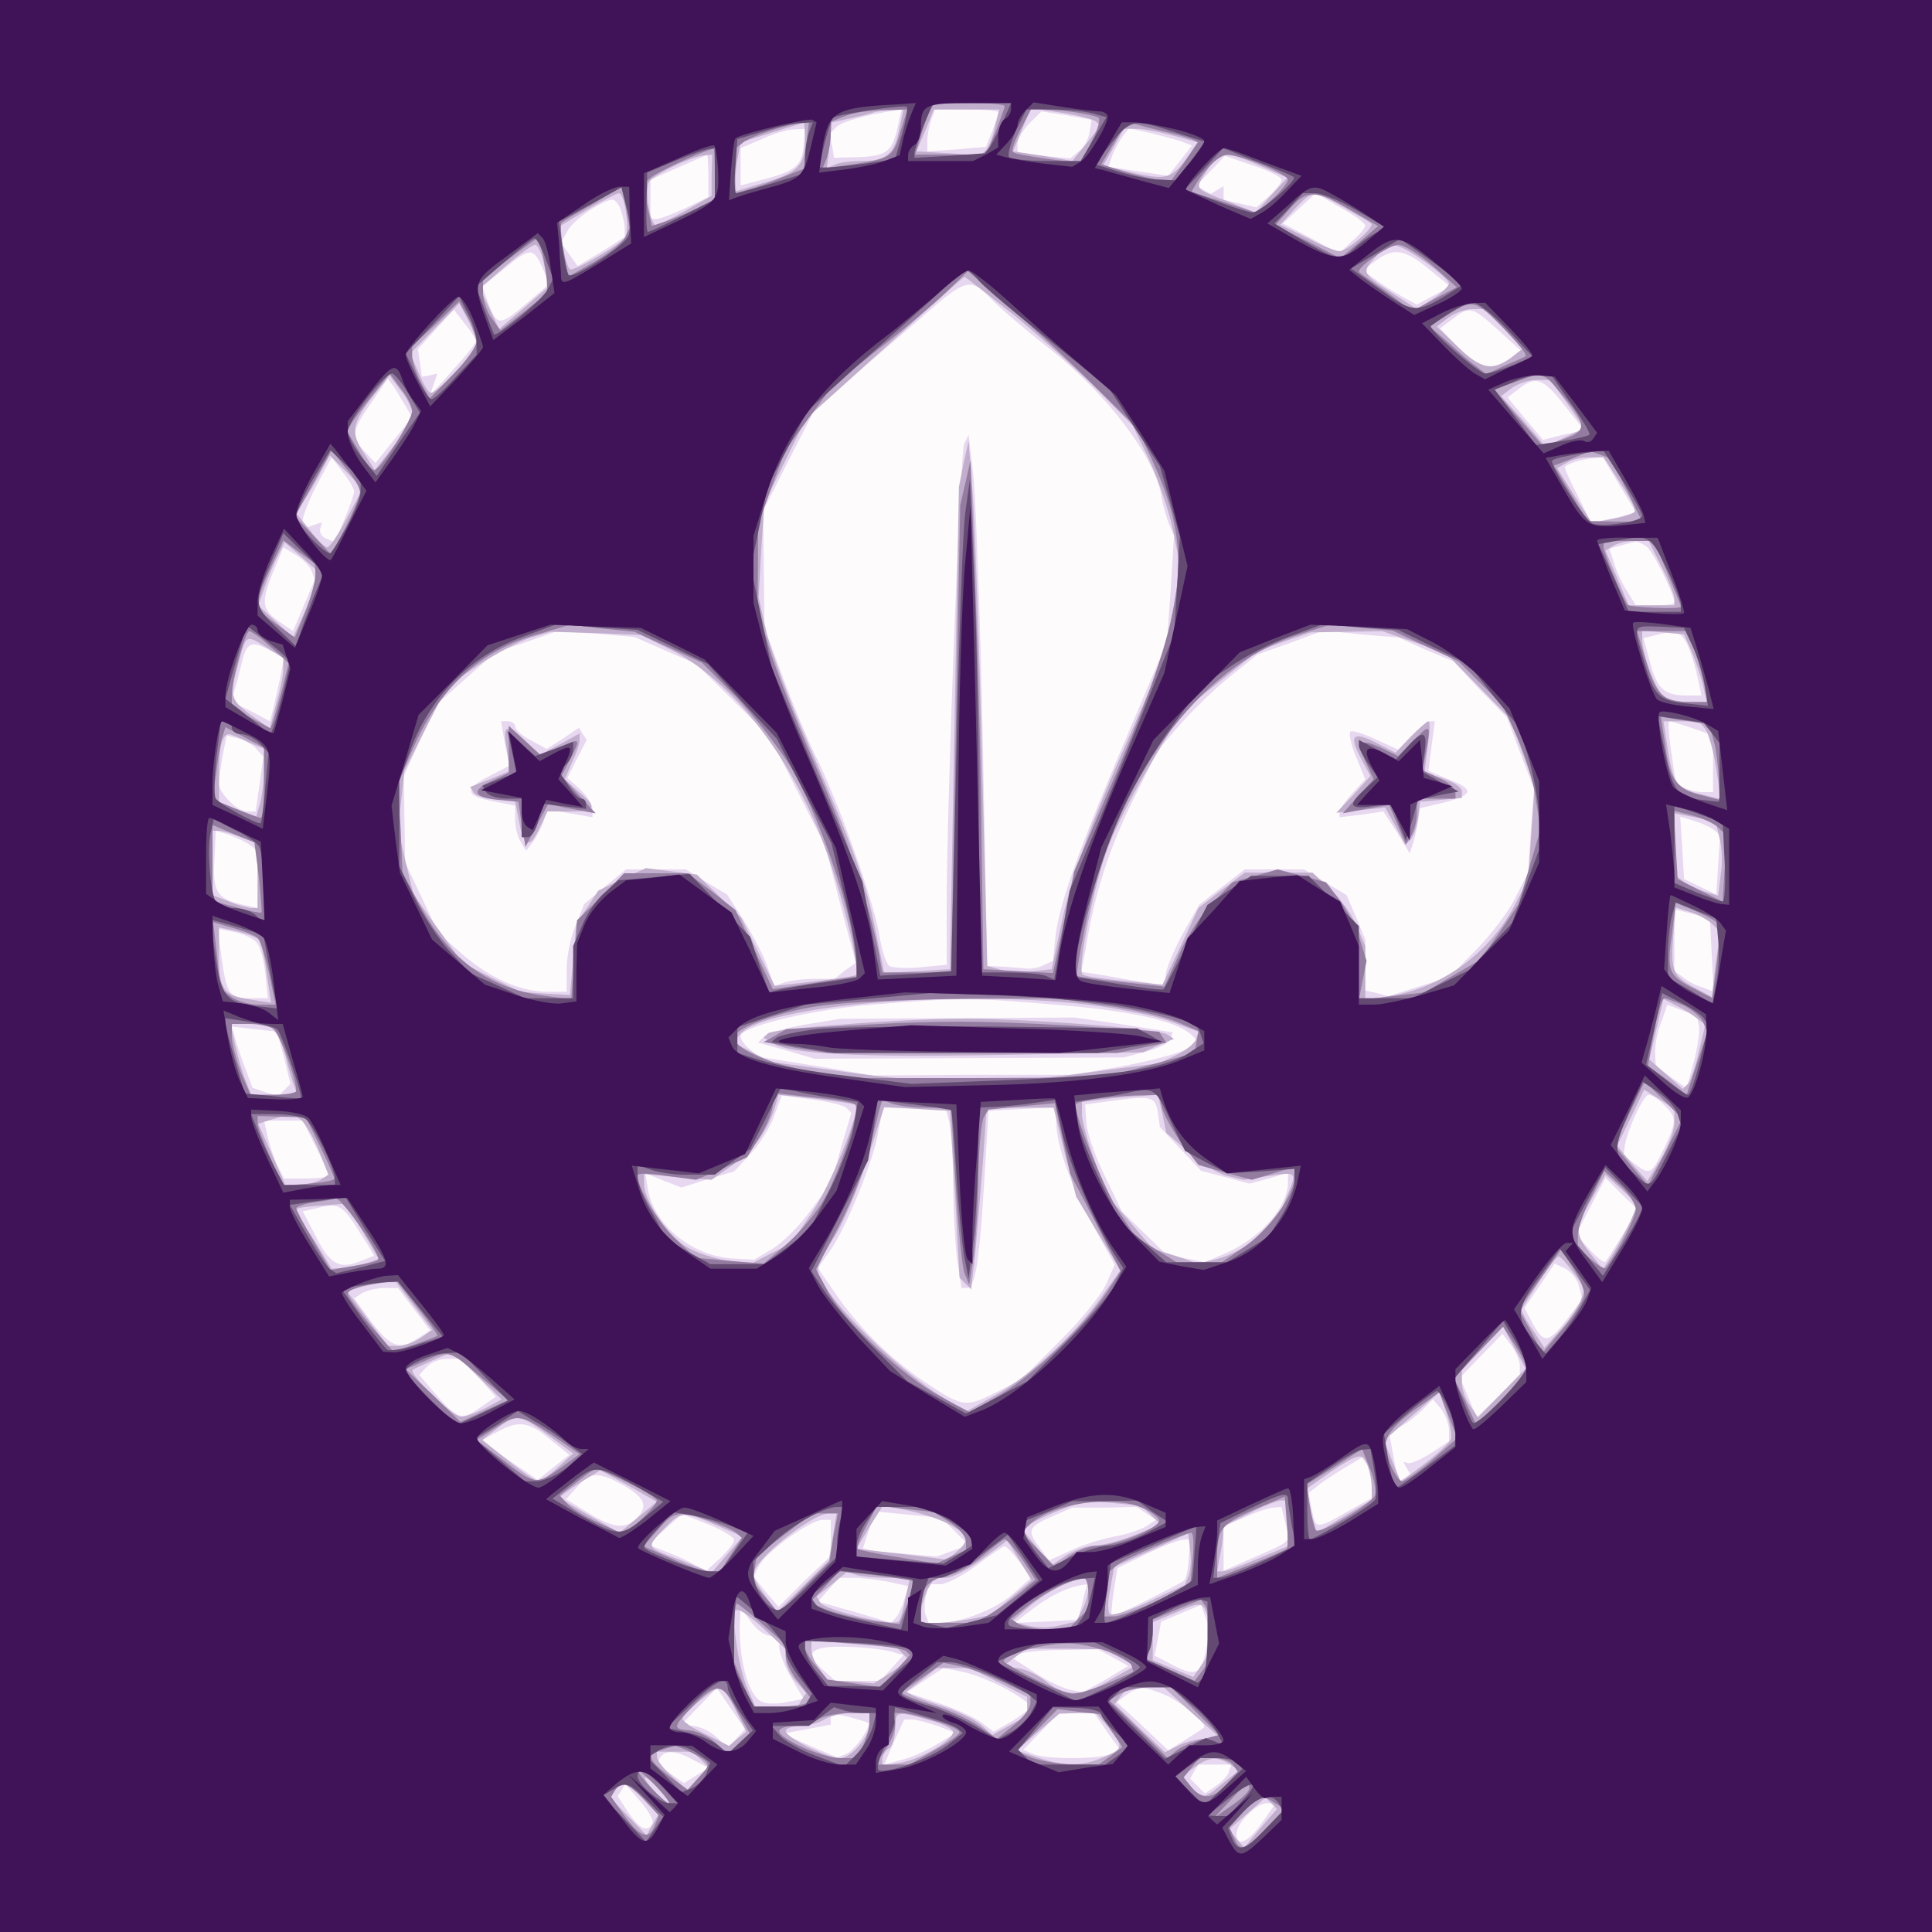 <?xml version="1.0"?><svg version="1.2" baseProfile="tiny-ps" viewBox="0 0 300 300" xmlns="http://www.w3.org/2000/svg" xmlns:xlink="http://www.w3.org/1999/xlink"><rect x="0" y="0" width="300" height="300" fill="#333333" stroke="none"/><title>florLis</title><g><g fill="#fdfbfc" transform="matrix(.1 0 0 -.1 0 300)"><path d="M0 1500V0h3000v3000H0V1500z"/></g><g fill="#e7d7f0" transform="matrix(.1 0 0 -.1 0 300)"><path d="M0 1500V0h3000v3000H0V1500zm1394 1303c-9-39-17-45-60-47l-39-1-3 19-4 18 11 11c8 8 46 19 94 26l7 1-6-27zm156 23c0-3-4-16-9-29l-10-25-45-4-46-3v17c0 9 3 23 6 32l6 16h49c27 0 49-2 49-4zm142-31c-2-11-9-25-17-30l-13-11-41 4-41 4v14c0 8 8 22 19 33l18 18 39-6 39-7-3-19zm-444-21c-3-31-12-39-60-52l-38-10v58l33 14c17 8 40 15 49 15l18 1-2-26zm585 7 18-7-18-23-19-24-47 7-46 7 6 17c3 9 11 23 16 30l10 13 31-7c17-4 39-10 49-13zm-733-54v-33l-35-17c-20-9-40-17-45-17h-10v61l43 19c23 10 43 19 45 19 1 1 2-14 2-32zm890-6c0-5-9-16-20-26l-19-17-26 6-25 6v21l-10-6-10-6-11 6-11 7 22 23 22 23 44-15c24-8 44-18 44-22zm130-71c0-4-9-15-21-25l-20-19-43 24-44 23 26 24 25 23 38-22c22-12 39-25 39-28zm-1156 24c3-9 6-22 6-29v-13l-36-23-37-22-13 18-13 18 10 18c8 17 54 48 70 49 4 0 10-7 13-16zm-122-89 11-26-34-29c-42-36-47-37-60-3l-10 28 33 27c41 34 46 34 60 3zm1377-3 33-27-26-14-26-14-22 12c-13 7-32 19-42 27l-20 14 20 15c28 21 46 18 83-13zm-680-46c12-13 52-47 89-76 93-73 168-173 176-234 2-11 7-29 11-39l8-19-5-82-6-83-71-167c-71-168-99-248-103-299l-3-29-15-7c-8-4-21-6-27-5-7 1-24 2-36 3l-24 1-7 353c-4 193-11 379-15 412l-7 60-7-15c-6-15-27-560-27-721v-87l-40-4c-23-2-45-1-49 2-5 3-12 25-16 50-9 53-65 210-99 277-13 27-36 82-51 123l-28 75-1 91-1 91 40 79 40 78 75 65c41 35 92 79 114 98 46 39 56 40 85 9zm-800-66c0-3-16-23-36-45l-36-40 6 17 6 18-12-3-12-2-3 22-3 21 28 31 28 30 17-22c10-12 17-24 17-27zm1587 18 35-32-17-13c-10-7-25-13-34-13h-16l-29 30-29 30 20 15c26 20 30 19 70-17zM630 2369l10-17-29-36-28-35-17 18c-21 23-21 30 10 75l26 38 10-13c5-8 13-21 18-30zm1799 2 31-39-32-7-32-8-28 33-27 33 17 13c27 21 38 17 71-25zM550 2237c0-4-7-24-15-43l-15-36-12 5c-7 2-12 9-11 15l3 11-15-5-15-6v13c0 8 10 33 22 56l23 43 17-23c10-12 18-26 18-30zm1964 11 26-43-23-7c-12-3-28-6-34-7l-13-1-20 40c-11 21-20 41-20 44 0 5 25 13 47 15l12 1 25-42zm42-96c10-6 44-75 44-88 0-2-13-4-30-4h-30l-14 23c-8 12-17 32-20 44l-7 21 18 5c10 3 20 5 23 6 3 0 10-3 16-7zm-2072-39 5-13-17-40-17-40-22 15c-27 19-28 30-8 79l15 36 20-12c11-7 22-18 24-25zm549-123 48-21 58-57 57-57 43-85 43-85 23-90 24-90-17-12-16-13h-32c-18 0-39-3-47-6l-15-5-10 29c-5 16-22 48-36 71l-27 42-32 19-32 20h-93l-33-27-32-27-13-33c-8-18-14-48-14-68v-35h-30c-42 0-89 21-133 59l-36 32-26 55-26 55-1 67-1 67 26 57 27 56 44 39 45 40 48 16 48 17 60-4 60-5 48-21zm1181 1 43-18 41-44 42-43 21-56 21-55-5-65-4-65-21-41c-11-22-39-58-61-80l-40-41-48-15-47-15-18 5-18 4v79l-14 34-15 35-33 20-33 20h-92l-35-27-36-28-26-46c-14-26-26-55-26-64v-17l-27 6c-16 2-45 7-66 11l-38 6 7 37c14 86 36 153 72 227l40 80 37 43c21 23 56 57 78 74l40 32 51 18 51 19 58-6 59-5 42-19zm404 12c6-10 13-33 17-50l7-33h-24c-34 0-45 11-56 52l-10 37 16 4c32 9 41 7 50-10zm-2197-14 20-10-6-32c-4-18-9-40-11-49l-5-18-30 16-30 15 5 17c3 9 8 29 12 45 7 30 15 33 45 16zm2208-120 31-11v-88h-17c-10 0-23 4-30 8l-11 7-7 48c-4 26-5 47-3 47 3 0 19-5 37-11zm-2230-33 10-11-6-43-6-42h-13c-16 0-44 28-44 44 0 8 3 27 6 44l6 30 19-5c10-3 23-10 28-17zm2264-126 8-7-3-46-3-46-25 12-25 12-3 49-3 48 23-7c13-4 27-11 31-15zm-2275-22 12-10v-88l-27 6c-37 9-43 21-40 71l2 43 20-6c11-4 26-11 33-16zm2270-171 3-57-18 7c-10 3-24 10-30 16l-13 9v96l28-7 27-7 3-57zm-2259 19c5-6 11-28 13-48l4-38h-27c-33 0-37 6-45 63l-6 45 25-5c15-3 30-10 36-17zm1238-96c117-9 189-25 212-46l13-12-22-12c-13-7-57-18-99-26l-76-13h-155l-155-1-89 15-88 14-14 12c-8 6-14 15-14 20 0 15 109 41 204 49 133 11 159 11 283 0zm1001-33c2-8-2-34-8-56l-11-41-24 17-24 18-1 22c0 12 4 33 10 47l9 26 23-9 23-8 3-16zm-2197-49 10-41-9-9-10-10-20 6-20 7-10 27c-6 15-13 36-16 47l-6 21 35-4 35-4 11-40zm873-78 8-8-16-54-15-54-31-42c-17-24-44-51-60-61l-29-17-36 2c-62 5-119 52-129 107l-4 25 28-11 28-11 41 13 41 12 25 27c14 15 31 41 37 59l12 32 45-6c25-3 50-9 55-13zm484-8 3-22 32-34 32-34 38-10 37-10 30 8 30 9v-15c0-38-43-87-97-110l-32-14-30 6-30 6-35 34-34 33-26 54c-15 30-28 67-29 83l-2 29 45 6c59 8 64 6 68-19zm786 12c20-19 20-25-1-69-19-39-21-40-45-22l-17 13 2 15c4 25 29 79 37 79 5 0 16-7 24-16zm-1110-26c3-13 6-55 6-94s3-92 6-118l7-46h8c13 0 19 34 27 160l7 115 53 3 52 3v-22c0-37 23-101 58-163l33-60-12-27c-6-16-38-56-71-89l-61-61-38-20c-50-25-53-25-113 15-55 37-105 87-142 142l-24 35 19 27c25 36 67 138 75 185l7 37h97l6-22zm-984-38c11-21 20-42 20-45s-16-5-35-5h-34l-9 18c-5 9-12 29-16 45l-6 27h60l20-40zm2030-137c-13-21-25-40-27-42-2-3-13 6-25 19l-21 23 23 44 23 44 25-25 25-24-23-39zm-1972 20c10-16 22-34 26-41l7-12-23-9c-32-12-46-4-68 40l-20 38 18 4c34 9 41 7 60-20zm1904-101 5-19-24-32c-29-37-36-38-53-6l-13 24 24 35 23 34 17-8c9-5 19-18 21-28zM643 967l25-33-19-12c-29-19-42-14-72 25l-27 37 12 8c7 4 23 8 34 8h22l25-33zm1717-88v-15l-34-33-33-32-13 31-13 31 33 34 33 34 13-17c7-9 14-24 14-33zM743 861l27-30-22-15c-31-22-36-21-69 16l-28 33 11 12c6 7 20 13 32 13h21l28-29zm1507-82v-17l-27-18c-16-10-32-17-36-16l-8 2 5-9 6-10-9-6-10-6-7 38-7 37 18 11c10 5 25 17 34 26l16 16 13-15c6-9 12-23 12-33zM854 765l30-24-24-19-25-20-44 30-44 31 24 13c34 19 50 17 83-11zm1276-71v-20l-39-22c-48-27-48-27-54 4l-5 26 12 9c6 6 25 18 41 28l30 18 7-11c4-6 8-20 8-32zm-1161-1c33-19 38-32 19-51-17-17-36-15-75 9l-34 21 17 19c21 24 34 24 73 2zm811-43 15-10-15-10c-8-5-31-13-50-16-19-4-50-13-68-22l-33-15-14 19c-21 27-19 33 18 49l32 14h50l50 1 15-10zm216-15c8-31 11-27-48-53l-48-21v69l33 14c17 8 38 15 44 15l13 1 6-25zm-856-26c0-5-10-17-21-28l-22-20-18 9c-10 6-30 15-46 21l-28 11 27 23 27 24 41-16c22-9 40-20 40-24zm343 13 21-21-25-9-24-9-57 5c-32 2-58 6-58 8 0 1 5 15 10 30l10 27 51-5 51-5 21-21zm-193-10v-28l-41-39-40-40-20 23-19 24 10 19c12 21 79 69 97 69h13v-28zm556-32c-1-16-4-31-7-34-5-5-107-56-112-56-2 0-1 17 2 37l6 38 45 22c25 12 50 22 57 22l11 1-2-30zm-263-5 18-25-28-25c-27-24-81-45-115-45h-16l-5 13c-2 6-2 20 1 30l4 17h18c9 0 35 13 56 29s41 30 44 30 13-11 23-24zm-204-31 32-7-7-21c-3-11-9-24-13-28l-7-8-57 17-57 16 16 18 17 19h22c13 0 37-3 54-6zm302-31-7-28-50-3-49-2 29 22c26 20 54 34 78 37l6 1-7-27zm192-73c-7-40-16-44-51-26l-29 15 5 27 5 26 31 13 31 13 7-19 7-19-6-30zm-677 20h14v-17c0-10 9-32 19-49l19-32-26-5c-14-3-31-3-38 0-22 8-38 68-35 128l1 19 16-22c8-12 22-22 30-22zm193-26 14-4-18-20-18-20h-70l-19 17c-24 21-23 31 5 35 25 3 85-1 106-8zm340-8 23-13-35-21-36-20-23 5c-13 4-38 16-56 29l-34 22 19 5c10 3 41 5 68 5l50 1 24-13zm-166-49c20-11 37-23 37-27 0-3-13-13-29-23l-28-16-19 14c-10 8-41 22-68 31l-48 16 28 19 29 19 30-6c17-3 47-16 68-27zm-419-76-13-15-19 17c-10 9-27 17-37 17h-19l28 29 29 30 22-32 22-32-13-14zm661 69c26-10 72-47 64-53-2-2-15-10-29-19l-26-16-40 38-40 37 15 11c20 14 24 14 56 2zm-457-45c6-5-22-45-35-49l-13-5-42 18-43 19 38 7 37 7v18l28-6c15-4 28-8 30-9zm371-14 21-29-16-6c-21-8-98-8-119 0l-16 7 27 28 28 29h55l20-29zm-263 9 28-11-30-18c-16-10-41-21-55-24l-26-7 15 35 16 35h12c7 0 25-5 40-10zm-379-53 23-12-19-12-19-12-21 15-21 15 5 10c8 12 25 11 52-4zm831-19c-2-6-12-16-21-22l-16-11-12 12-11 11 6 11 7 11h51l-4-12zm-895-80c-8-14-20-8-37 17l-17 26 6 9 6 10 24-28c13-15 21-30 18-34zm947 2c-22-31-40-39-40-18 0 17 31 48 47 48h14l-21-30zM784 1845l7-34-31-16c-39-20-38-31 5-39l35-7v-22c0-12 4-28 9-35l8-13 10 13c5 7 13 21 17 32l6 19 35-6 35-6v13c0 7-9 21-20 31l-19 17 15 30 15 29-6 9-6 10-25-17-25-16-24 13c-14 7-25 17-25 22 0 4-5 8-11 8h-11l6-35zm1408 13-21-22-35 16c-19 9-36 14-39 12-3-3 1-21 9-40l14-34-20-22c-11-12-20-25-20-29v-8l34 4 34 5 21-32 20-33 5 15c3 8 6 24 8 35l3 20 38 9c45 12 47 20 6 36l-31 13 5 39 5 38h-7c-3 0-16-10-29-22zm-942-449c-30-5-59-14-64-19l-9-9 44-12 44-13 240 1 240 1 34 9c19 5 36 13 38 19l4 11-76 12-76 11-182-1-182-1-55-9z"/></g><g fill="#c1adcc" transform="matrix(.1 0 0 -.1 0 300)"><path d="M0 1500V0h3000v3000H0V1500zm1396 1298c-7-37-20-48-58-48-14 0-33-2-40-5l-14-6 4 36 4 35 27 6c14 3 31 7 36 9 6 2 18 4 29 4l19 1-7-32zm149 5c-3-16-10-32-14-36l-8-8-50 3-50 3 14 33 13 32h102l-7-27zm157 8 7-6-22-28-22-27-46 8-46 7 14 34 14 33 47-7c26-4 50-10 54-14zm-452-28c0-40-11-51-61-66l-46-14-1 16c0 9 1 26 4 38l4 22 48 15c26 8 48 15 50 15 1 1 2-11 2-26zm573 6 37-10-17-24c-24-33-32-35-85-23l-45 11 16 28 16 29h20c11 0 37-5 58-11zm-718-61v-32l-40-23c-22-12-43-23-46-23-9 0-18 51-12 66 4 11 65 41 88 43l11 1-1-32zm853 14 41-18-25-27-24-27-43 17c-54 21-52 18-33 48 20 30 31 31 84 7zm-986-72c3-16 2-33-1-38-9-13-82-55-86-50-3 2-8 18-11 35l-6 31 43 26c24 14 47 26 50 26 4 0 9-13 11-30zm1115 8c21-12 40-23 42-25 7-5-37-43-49-43-6 0-29 9-51 21l-41 20 23 25c27 29 29 29 76 2zm-1242-90 8-32-39-34-39-33-15 32-15 31 39 34c22 19 43 34 47 34s11-14 14-32zm1367 6c21-15 38-30 38-34s-11-15-25-24l-25-16-40 26c-46 30-46 31-23 56 21 24 30 23 75-8zm-634-86c42-35 100-87 129-116l52-53 26-54c14-31 31-80 37-111l11-55-12-68-12-68-50-114c-70-159-97-234-112-309l-14-65-28-3c-15-2-37-1-50 2l-22 6-8 317c-4 175-11 359-14 408l-7 90-8-36-7-35-7-375-7-374-51-3-51-3-13 63c-14 75-36 135-105 293-29 66-58 144-65 174l-12 53 4 74 5 73 32 65 32 65 81 73c151 137 163 147 166 148 1 0 37-28 80-62zm-838-41c0-12-60-77-71-77-4 0-12 14-19 31l-13 30 38 39 38 39 14-26c7-14 13-30 13-36zm1596 22 29-30-19-15c-29-21-47-17-83 18l-32 31 17 13c9 7 26 14 38 14h20l30-31zM640 2358c0-7-13-30-29-51l-29-37-16 25c-22 33-20 46 11 87l28 35 17-23c10-12 18-28 18-36zm1794 15 26-38-30-14-30-15-34 40-35 39 17 13c9 6 25 12 37 12h22l27-37zM539 2196c-13-25-27-46-31-46-3 0-16 12-27 27l-21 26 13 21c8 12 20 32 26 45l13 24 26-26 25-26-24-45zm1977 54c15-22 25-43 22-45-2-3-18-8-35-11l-31-6-27 42-27 43 14 8c7 5 23 9 35 9h23l26-40zM489 2101c0-9-8-33-17-54l-17-37-27 25-27 25 10 28c5 15 14 37 20 48l11 22 24-21 24-21-1-15zm2091 19c11-21 20-44 20-50v-10h-71l-18 43-18 42 11 7c6 4 21 8 33 8h23l20-40zm-1538-129c93-47 184-162 236-299 28-73 59-199 51-206-2-2-32-6-65-10l-61-7-26 53-26 53-34 33-35 34-39 5-40 5-37-17-37-18-17-26-17-25-5-56-5-55-39 2-38 3-45 22-45 23-38 53-38 53-12 50-12 51 5 45 5 46 33 66 34 66 49 33c26 17 62 36 80 42l31 9 70-2 70-3 47-23zm1154 12 49-17 50-51 50-51 19-53 19-52-5-72-5-72-18-35c-38-77-114-133-194-146l-41-7v84l-14 32c-7 18-26 43-41 57l-27 25h-105l-36-27-36-28-28-60-28-59-60 6c-33 3-62 7-64 10-9 7 18 140 39 196 11 30 42 90 68 133l47 79 59 47 59 47 41 15 41 14 56 1 55 1 50-17zm430-13c6-14 14-37 18-52l6-28h-27c-16 0-33 4-39 8-12 8-34 66-34 89v14l32-3 33-3 11-25zm-2211 4 25-16v-17c0-9-5-33-11-54l-10-38-30 21c-32 24-33 29-18 83 11 42 11 42 44 21zm2233-126c5-7 13-35 17-61l7-48-28 7c-40 9-46 17-54 69l-7 45h55l10-12zm-2263-20 25-11v-31c0-17-3-41-6-53l-6-21-29 10-29 10v47c0 41 5 61 16 61 2 0 15-5 29-12zm2285-149c4-14 5-39 2-57l-4-33-22 7c-11 4-27 11-33 16l-13 10v95l32-6 32-7 6-25zm-2296 1 26-10v-100h-9c-5 0-21 4-35 10l-26 10v100h9c5 0 21-4 35-10zm2284-134 13-13-7-50-6-51-26 14c-34 18-38 26-34 79l4 46 22-7c11-3 27-12 34-18zm-2257-25c4-3 10-27 13-52l7-46-33 5c-41 6-48 16-48 70v42l28-6c15-4 30-9 33-13zm1289-101c47-6 104-17 128-26l43-16-4-12c-2-6-15-17-30-24l-27-13-107-14c-140-19-246-19-384 1l-112 15-29 15-29 15 10 13c38 45 336 70 541 46zm946-22 12-9-10-42c-5-23-13-46-17-50l-8-8-26 23-26 23 11 47 11 47 21-11c12-6 26-15 32-20zm-2209-20c6-7 13-25 17-40 3-14 9-33 12-42l6-16h-72l-9 23c-5 12-12 37-16 55l-7 32h60l9-12zm2173-142c0-11-10-37-21-56l-21-34-24 27-23 28 21 43 21 44 24-15 23-15v-22zm-1271 28c8-7-40-127-69-168l-31-46-31-16-31-16-39 5c-21 3-50 13-64 22-28 18-64 72-64 96v16l53-5 52-4 34 24c31 22 53 52 65 91l5 17 58-6c32-4 60-8 62-10zm476-14 6-29 35-30c19-17 46-34 60-37l25-6 39 6c45 7 45 7 26-37l-13-33-31-26c-18-15-45-29-62-33l-30-7-35 12-35 11-35 41-35 41-20 54c-11 30-20 62-20 73v19l33 4c17 2 44 5 59 5l26 2 7-30zm-322-125 7-129 9-9 9-9 6 53c3 30 8 93 12 142l6 87h104l17-69 18-69 34-57 35-57-29-41c-40-57-106-119-163-152l-48-27-37 23c-76 46-193 165-193 197 0 7 11 29 24 49 13 19 37 73 52 120l27 84 51-3 51-3 8-130zM466 1262c7-4 19-25 28-46l16-40-12-8c-7-4-23-8-34-8h-21l-21 48-21 47 22 7c31 9 31 9 43 0zm2065-160c-7-15-19-37-27-50l-15-23-20 25c-24 31-24 39 3 85l21 37 25-23 25-23-12-28zm-1968-14 25-43-21-7c-12-3-29-6-37-7l-15-1-27 44c-16 24-28 45-28 48 0 2 17 5 39 6l39 3 25-43zm1880-64 18-24-6-18c-3-9-17-30-31-46l-26-29-9 14c-5 8-14 21-19 29l-8 16 26 41c15 23 29 42 32 42s13-11 23-25zM643 972l28-37-17-12c-10-7-26-13-35-13h-17l-32 43-31 42 23 7c13 3 30 6 38 7h15l28-37zm1689-135-37-38-12 18c-7 9-13 25-13 36v19l32 34 32 34 17-32 18-33-37-38zM742 863l37-36-26-14c-14-7-31-13-37-13-13 0-83 68-75 73 6 4 53 25 59 26 2 1 21-15 42-36zm1511-98c-2-5-21-23-41-38l-37-28-13 32-13 32 43 38 43 37 11-32c6-17 9-35 7-41zm-1401 6 38-28-23-21c-13-12-27-22-31-22s-25 14-47 32l-40 32 23 18c30 23 36 22 80-11zm1272-47c3-9 6-24 6-34v-19l-42-25-43-26-7 23c-3 12-6 27-7 34l-1 12 37 26c44 29 49 30 57 9zM991 644l-29-24-46 26c-25 14-46 27-46 29s14 12 31 23l31 19 44-24 44-25-29-24zm796 4 15-15-41-17c-23-9-50-16-62-16-11 0-30-7-43-15l-24-16-21 27-22 27 8 8c5 5 26 15 48 24l40 15 44-4 43-4 15-14zm213-13v-36l-46-19c-25-11-50-20-55-20h-9l4 23c3 12 5 28 5 34l1 13 38 19c20 11 43 20 50 21h12v-35zm-528-1c32-16 35-26 13-44l-14-12-71 9-70 8 20 34 21 33 37-7c20-4 49-13 64-21zm-358-3 39-17-24-28-24-28-45 18c-58 22-57 20-30 49s32 29 84 6zm179-18-6-36-40-40-40-40-18 24c-10 13-19 29-19 35 0 21 89 93 117 94h12l-6-37zm553-59-6-15-56-26c-30-14-58-23-61-19-3 3-3 20 1 39l6 34 58 26 57 26 3-25c2-14 1-32-2-40zm-276-35-32-27-30-6c-17-3-41-6-54-6h-24v16c0 8 5 24 10 35l11 19h18c9 0 35 13 56 29l39 29 19-31 19-31-32-27zm-193 31h36l-7-32c-3-17-8-34-11-36-7-8-114 18-121 29l-6 10 24 19 23 19 13-4c8-3 30-5 49-5zm313-16c0-8-4-24-10-34l-9-18-26-6c-14-4-36-4-50 0l-24 6 28 24c26 22 65 42 84 43 4 1 7-6 7-15zm184-40c10-26 7-59-8-79l-13-19-32 13-31 13v59l33 14c41 18 44 18 51-1zm-686-25 32-30v-16c0-9 7-24 16-34l16-18-7-10-6-11h-66l-12 27c-7 15-15 49-18 75l-6 48h9c5 0 24-14 42-31zm214-37 10-10-27-18-28-18-36 3-36 2-12 17c-7 9-13 22-13 30v15l66-6 66-5 10-10zm337-6 23-13-37-21c-45-27-70-28-102-2-14 11-35 20-47 20l-21 1 19 14 20 15h60l61-1 24-13zm-189-38 45-23v-29l-27-15-27-15-18 16c-10 8-36 21-58 28s-44 15-49 18l-9 5 24 18 24 19h51l44-22zm-408-43 17-34-14-11-13-11-36 18c-20 9-36 20-36 24 0 8 49 49 59 49 3 0 14-16 23-35zm709-5 44-39-23-1c-13 0-32-5-43-11l-20-10-39 37-39 38 10 13 11 13h55l44-40zm-501-17c0-20-28-53-46-53-19 0-84 32-84 42 0 4 10 8 23 8 12 0 29 5 37 10s27 10 43 10h27v-17zm93 6c20-5 37-14 37-18 0-13-47-41-80-48l-30-5v10c0 6 5 14 10 17 6 3 10 17 10 31 0 27 1 28 53 13zm278-11c24-30 24-33-6-46-33-15-63-15-104-1l-32 11 33 29 33 28 28 1h29l19-22zm-633-50 12-12-17-18-16-18-24 22c-13 12-23 25-23 30v8h56l12-12zm821-7 15-10-25-20c-29-25-33-25-50-5l-13 16 19 14c22 16 34 17 54 5zm-884-41c10-11 16-20 13-20s-13 9-23 20-16 20-13 20 13-9 23-20zm-26-14 23-24-9-16-9-16-28 29-28 29 6 11c11 16 20 14 45-13zm958-45-25-30-12 14-12 14 29 25 28 25 9-9 9-9-26-30zM787 1837l5-34-31-13-31-12 6-9c3-5 18-9 34-9h29l7-35c7-41 17-44 32-10l12 25h35c41 0 43 6 13 31l-21 19 11 26c7 14 12 29 12 35v10l-31-17-31-16-22 21c-30 29-36 26-29-12zm1403 18-23-24-29 15c-37 19-44 13-25-23l15-28-26-29-27-28 38 4 38 4 16-29 15-29 8 8c5 5 10 20 12 34l3 25 33 3 32 3v10c0 6-13 15-29 20l-29 10 5 40c3 21 4 39 1 39-2 0-15-11-28-25zm-883-446c-60-4-112-10-115-14l-6-6 14-9c27-17 136-22 356-18l219 4 24 11 24 10-11 7c-15 9-240 26-327 24-38 0-119-4-178-9z"/></g><g fill="#937ca0" transform="matrix(.1 0 0 -.1 0 300)"><path d="M0 1500V0h3000v3000H0V1500zm1560 1335c0-3-7-21-14-40l-15-35h-110l9 30c5 16 11 34 15 40l6 10h55c30 0 54-2 54-5zm-161-37c-12-42-15-44-73-53l-49-7 7 17c3 9 6 25 6 36v20l23 9c12 5 39 9 59 9l37 1-10-32zm307 19c3-3-2-20-11-37l-17-33-50 6c-28 4-53 8-55 11-3 2 3 19 12 36l17 32 49-4c27-3 52-8 55-11zm-454-43-4-36-32-13c-17-7-41-16-53-19l-23-7v69l13 10c11 10 69 29 92 31l11 1-4-36zm563 20c17-4 33-9 38-11l7-4-20-30-21-29-17 1c-9 0-34 6-55 12l-37 12 20 33 20 33 18-5c9-3 31-8 47-12zm-705-64v-39l-27-14c-16-8-38-17-50-21l-21-7-7 32-7 31 11 11c9 9 80 42 99 46 1 1 2-17 2-39zm850 14c22-9 40-19 40-23s-11-18-24-30l-24-22-51 17-51 16 7 12c14 24 37 46 49 46 8 0 32-7 54-16zm-990-114c-5-8-27-25-48-37l-40-23-7 41c-4 22-5 42-3 43 1 2 23 15 48 29l45 27 7-32 6-32-8-16zm1127 44 43-25-29-25-30-25-50 26-51 25 22 25c27 31 41 31 95-1zM849 2565l1-20-36-29-37-29-13 18c-8 10-14 29-14 41v22l43 32 42 31 7-23c3-13 6-32 7-43zm1376 22 37-33-34-18-35-19-39 29c-22 15-41 29-43 31-8 5 44 42 60 43 9 0 33-15 54-33zm-525-187 66-65 22-47c66-143 57-225-54-487l-66-154-16-79-17-79-54 3-54 3-3 210c-1 116-6 293-10 395l-7 185-8-35-8-35-7-362-7-363h-107l-5 28c-16 82-51 185-99 294-30 68-62 150-72 183l-18 60 1 65v65l21 58 21 57 37 51 37 50 71 57c39 30 86 70 105 88l34 33 66-57c36-31 95-86 131-122zm-960 70c0-8-16-31-37-52l-36-37-14 26c-7 14-13 32-13 40v16l37 34 36 35 13-24c7-12 13-30 14-38zm1595 20c21-22 37-41 34-43-2-2-17-8-33-15l-28-13-17 13c-9 6-28 23-43 37l-28 24 28 18c38 25 43 24 87-21zM640 2362c0-14-49-92-59-92-4 0-15 14-24 30l-18 30 7 13c4 6 19 27 33 44l26 33 17-23c10-12 18-28 18-35zm1789 21c36-44 35-53-4-66l-29-10-38 44-38 44 33 12c45 16 42 17 76-24zM559 2235c0-5-10-29-22-53l-23-43-28 30-28 29 28 51 29 52 22-28c13-15 23-32 22-38zm1926 59 16-6 25-49 24-49h-42l-43 1-26 43-26 43 26 10c14 6 27 11 28 12s9-2 18-5zM490 2108c0-10-7-36-16-58l-16-40-29 21c-34 24-35 30-9 87l20 43 24-18 25-18 1-17zm2099 3c11-27 21-51 21-53 0-5-81-1-83 3-10 16-37 82-37 89v10h78l21-49zm-1551-116 52-24 53-53c28-30 67-79 86-111 40-68 87-202 97-273l6-50-66-10-66-10-29 62-29 61-37 29-37 28h-99l-36-37-37-36-4-62-5-61-43 6c-86 11-151 60-195 146l-24 45-3 70-4 70 22 50c42 97 106 156 198 181l47 14 50-6 50-5 53-24zm1175 2 52-24 34-34 34-34 23-50c12-27 26-71 29-97l7-46-17-58-17-58-29-43-30-43-43-25-44-26-51-6-51-6 6 31 6 30-11 35c-7 20-21 47-32 61l-20 26-37 10-38 10-35-10-35-10-31-32c-18-18-42-55-53-82l-22-48-66 7c-37 4-68 8-70 10-1 1 5 38 14 81 46 223 175 399 329 448l50 16 48-5 49-4 51-24zm-1807 11c8-7 21-19 29-25l13-13-9-37c-6-21-12-44-14-51l-5-13-30 16-30 16v21c0 22 21 98 27 98 2 0 11-6 19-12zm2223-10c5-13 12-38 16-55l7-33h-29c-40 0-51 10-67 63l-14 47h78l9-22zm32-148c4-14 7-40 8-59l1-33-27 7c-39 9-50 23-57 76l-7 46 38-6 37-6 7-25zm-2251-65c0-30-2-55-5-55s-21 7-41 15l-34 14 6 43c3 24 7 49 10 56l4 13 30-16 30-16v-54zm2258-70 13-12-3-51-3-52-35 17-35 18-3 53-3 53 28-7c15-4 34-12 41-19zm-2266-77c3-29 5-54 4-55s-19 2-39 8l-37 10v118l33-14 32-13 7-54zm2262-69 8-7-6-56-7-56-29 15c-39 20-42 27-34 84l6 49 27-11c14-6 30-14 35-18zm-2263-26c4-5 11-29 17-55l10-48h-27c-15 0-34 6-43 13l-16 12-5 52-6 51 31-9c18-5 35-12 39-16zm1313-104c42-5 92-17 112-25l35-15-3-17-3-17-70-19-70-19-205-1h-205l-60 13c-60 13-105 34-105 50 0 15 74 42 140 50 36 5 131 9 212 10l147 1 75-11zm900 0c14-7 28-19 31-27l6-15-16-48-16-49-30 23-30 22 6 35c8 44 15 70 20 70 2 0 15-5 29-11zm-2189-37c9-6 35-77 35-96 0-3-16-6-36-6h-35l-15 35c-7 19-14 44-14 55v20h28c15 0 32-4 37-8zm2161-191-27-52-26 31-26 31 23 50 24 50 29-29 29-29-26-52zm-1258 74c9-8-28-116-53-155-13-20-38-49-56-64l-33-28-53 4-53 5-31 29c-27 25-59 79-59 99 0 4 21 3 46-1l45-6 40 17 39 18 20 32c11 18 20 40 20 50v18l62-7c34-3 64-8 66-11zm477-7c4-13 18-37 31-55l25-32 42-12 41-11 33 10 33 10v-17c0-27-41-82-79-108l-34-23h-70l-32 20-32 20-26 39c-21 32-67 145-67 165 0 6 43 13 92 15l37 1 6-22zm-366 2h38l7-121c4-66 10-128 14-137l7-17 7 45c3 25 7 81 7 125 1 44 5 85 9 91l7 11 51 5 52 5 12-55 12-55 39-75 39-76-23-35c-35-52-113-127-166-158l-45-26-45 24c-58 31-150 117-175 163l-19 35 36 68c19 37 41 91 47 118l16 64 4 13 16-6c9-3 33-6 53-6zm-942-60c12-25 22-47 22-50 1-3-17-6-39-8l-41-3-19 43c-11 24-20 48-20 54v11l37-1 38-1 22-45zm2043-98c0-12-29-69-47-91-1-2-12 4-23 14l-20 18v19c0 10 9 37 21 59l20 41 25-23c13-12 24-29 24-37zm-1980-28c18-25 30-48 27-50-2-3-20-7-39-10l-35-6-26 45c-15 25-27 48-27 51 0 2 12 7 28 9 15 2 30 5 34 6 4 0 21-20 38-45zm1900-104c0-8-15-32-33-53l-32-38-18 34-19 34 33 46 33 47 18-28c10-15 18-34 18-42zM649 969c18-22 31-42 30-43-2-2-19-8-36-14l-32-11-36 41c-19 23-35 45-35 49 0 7 26 15 61 18l16 1 32-41zm1721-94c0-6-18-28-39-49l-39-38-17 37-18 36 38 39 39 40 18-28c10-15 18-32 18-37zM745 863l44-37-37-17-37-17-42 41-43 41 28 12c39 18 39 18 87-23zm1479-130c-21-18-42-33-47-33-4 0-12 12-18 26l-10 27 6 16c3 9 22 28 43 43l37 26 14-36 14-35-39-34zM858 771l42-29-29-21c-38-27-40-27-89 11l-42 32 28 18c35 23 39 23 90-11zm1277-93c-6-14-85-61-92-54-2 2-6 19-9 37l-5 34 43 27 43 28 12-30c7-16 10-35 8-42zM975 698c25-12 45-25 45-28 0-4-11-17-25-30l-25-23-40 18c-22 10-45 24-50 31l-11 12 27 21c15 12 28 21 30 21s24-10 49-22zm1023-103c-2-2-27-13-55-24l-53-21v33c0 43 7 51 60 74l45 19 3-39c2-21 2-40 0-42zm-223 63c14-6 25-15 25-19 0-12-67-39-94-39-12 0-32-7-45-16l-23-17-26 27-26 26 12 12c33 33 130 48 177 26zm-300-22c14-9 25-22 25-30v-13l-23-10-23-11-59 10c-33 5-61 11-63 13s4 18 13 35l17 32 44-5 44-5 25-16zm-374 3c19-7 38-15 42-19l9-8-17-26-17-26h-17c-9 0-35 9-59 20l-43 19 23 26c24 28 31 30 79 14zm193-26-6-38-40-40-39-40-20 24-20 24 3 21 3 20 43 33 44 33h39l-7-37zm558-34-4-41-52-24c-28-13-58-24-66-24h-16l4 35 4 34 13 11c12 10 101 48 115 50 3 0 4-18 2-41zm-265 0 21-32-26-22c-15-12-37-27-49-34l-22-11h-81v23c0 31 10 43 42 51 15 3 40 17 55 31 15 13 30 24 33 25 3 0 15-14 27-31zm-169-34c1-1-3-17-9-35l-12-32-42 5c-23 4-54 11-70 17l-28 11 23 24 23 25 56-6c31-4 57-8 59-9zm272-19v-25l-16-15-15-16h-32c-18 0-38 4-45 8l-12 8 32 25c29 21 58 35 81 38 4 1 7-10 7-23zm190-67v-35l-12-17-13-17-38 17-37 17 5 14c3 8 5 21 5 30v17l38 16 37 15 7-10c4-6 8-27 8-47zm-696 19 36-32v-16c0-10 9-29 20-42l19-25-6-7c-3-3-24-6-45-6h-39l-15 35-14 34v46c0 25 2 45 4 45s20-14 40-32zm223-42 6-6-23-25-23-25-41 6-41 6-17 20c-10 11-18 25-18 30v11l75-5c42-3 78-8 82-12zm312 0c19-7 36-17 38-22l3-10-38-17c-21-9-46-17-56-17-13 0-65 23-105 48-15 9 53 30 99 30 14 0 40-5 59-12zm-161-48 42-20v-13c0-8-12-23-26-34l-26-21-27 19c-14 10-44 24-66 31s-44 15-48 17l-8 5 33 23 33 23 25-5c14-3 44-14 68-25zm-414-43 20-36-17-16-16-17-20 18c-10 9-28 18-40 19-27 2-27 5 6 39 35 36 45 35 67-7zm712-2 37-37-27-7c-15-4-33-12-40-18l-13-11-45 45-46 45 17 10c9 5 30 10 48 10h32l37-37zm-130-31 17-25-19-14-18-13h-37c-21 0-50 5-65 10l-26 10 32 33 32 33 33-4 34-4 17-26zm-376 12c0-8-5-24-10-35l-11-19h-24c-28 0-95 30-95 42 0 4 10 8 23 8 12 0 29 5 37 10s30 10 48 10h32v-16zm101 4c22-6 39-14 39-18 0-3-17-16-39-28l-39-22h-53l15 22c9 12 16 30 16 40v18h11c7 0 29-5 50-12zm-378-49c32-17 32-17 13-38l-18-20-29 21c-33 25-36 35-11 41 9 3 18 5 20 6 2 0 13-4 25-10zm842-20 7-10-18-20c-21-23-37-24-54-4l-12 15 12 15 12 15h24c12 0 26-5 29-11zm-895-34c13-14 21-25 18-25-2 0-15 11-28 25s-21 25-18 25c2 0 15-11 28-25zm-20-19 23-25-6-15c-9-24-23-19-47 14l-21 30 6 10c10 15 19 12 45-14zm940 17c0-5-13-17-28-27l-27-19 24 26c26 28 31 32 31 20zm40-23 15-9-30-31c-33-34-40-36-49-13l-7 16 22 24c25 26 28 27 49 13zM790 1837v-37l-25-12c-34-15-31-26 8-30l32-3 5-35 6-35 17 33 18 33 37-7 37-7-27 29-26 29 14 28c17 31 15 32-21 15l-25-11-25 23-25 23v-36zm1403 11-22-22-27 13c-33 15-38 10-23-23l12-26-24-26-24-27 36 7 36 6 13-30 13-31 8 13c5 7 9 23 9 36v22h60v10c0 6-12 16-26 22l-25 12 6 33c7 39 6 40-22 11zm-845-439-127-7-17-10-18-10 49-9 50-8h450l38 8 38 8-6 9-5 8-83 6c-170 11-246 12-369 5z"/></g><g fill="#644a73" transform="matrix(.1 0 0 -.1 0 300)"><path d="M0 1500V0h3000v3000H0V1500zm1401 1292-11-39-46-7c-26-3-52-6-59-6h-13l8 36c5 19 11 38 13 41 6 5 109 21 115 17 2-1-1-20-7-42zm157 21c-7-16-16-33-20-40l-9-11-54-4-55-3v8c0 4 7 23 14 42l15 35h121l-12-27zm139 11 21-6-20-34-20-34h-52c-29 0-55 3-59 6-3 3 2 21 10 40l17 34h40c23 0 51-3 63-6zm-441-30c-3-9-6-26-6-39v-24l-52-16c-28-8-53-15-55-15s-3 19-1 42l3 42 40 12c22 7 48 13 59 13l18 1-6-16zm555 5c19-6 40-13 47-15l13-4-22-30-23-30-25 1c-14 0-43 6-63 12l-38 12 26 33c28 35 35 37 85 21zm-701-69v-40l-50-25c-27-14-51-25-54-25-2 0-3 21-2 46l1 46 45 19c25 10 48 18 53 18l7 1v-40zm899-5c5-6-52-54-64-55-5 0-31 8-57 18l-48 18 30 32 29 32 53-21c29-11 55-22 57-24zm-1033-91c-6-16-86-68-93-61-2 3-7 23-10 44l-5 39 48 26 49 27 8-31c5-17 6-36 3-44zm1131 39 45-26-18-10c-11-6-25-17-32-24-19-18-27-17-78 13l-45 27 22 23 22 24h19c11 0 40-12 65-27zm-1260-74 12-32-9-17c-9-17-80-75-83-69-1 2-8 20-15 39l-13 35 43 37c24 21 45 38 48 38s11-14 17-31zm1406-27 17-15-30-19c-41-24-49-23-99 14l-43 31 38 23 38 23 30-21c17-12 39-28 49-36zm-732-9c8-9 56-50 108-91l93-75 39-60 40-61 16-55 15-54-4-76-5-76-36-90c-19-49-56-139-80-199l-46-109-12-69-12-69-14 6c-8 3-35 5-59 5h-44v223c0 122-3 294-7 382l-7 160-7-50c-4-27-10-199-14-382l-8-331-55-4-55-3-2 10c-1 6-8 38-14 73l-12 63-71 166-70 167-16 78-16 77 13 63 13 63 31 59 31 58 74 67c41 36 95 85 121 108 25 24 49 43 52 43 4 0 13-8 20-17zm-781-94v-20l-32-34c-17-19-34-35-38-35-3 0-14 16-23 35l-17 36 41 44 42 45 13-26c8-14 14-35 14-45zm1601 19 39-42-31-13c-17-7-36-13-43-13-11 1-90 70-84 74 29 22 55 36 66 36 7 0 31-19 53-42zm-1707-99 18-30-34-49-33-49-22 27c-12 15-22 34-23 42 0 16 56 90 69 90 3 0 15-14 25-31zm1805-15c18-25 31-47 29-49s-22-7-43-10l-40-6-32 43-32 43 27 11c15 7 34 13 43 13l16 1 32-46zM560 2237c0-15-24-65-46-95-5-8-54 43-54 56 0 7 12 34 26 58l27 45 23-22 24-22v-20zm1960 16c17-26 30-50 30-54 0-9-61-18-77-12-11 4-63 84-63 97 0 4 25 9 68 15l12 1 30-47zM487 2073c-8-21-18-47-21-57l-7-19-29 28c-36 34-36 39-10 100l20 47 32-31 31-30-16-38zm2100 46c12-24 22-50 23-56v-13h-81l-23 53-24 52 32 6c46 9 49 7 73-42zM450 1971c0-6-18-78-25-99l-5-13-12 10c-7 6-23 19-36 29l-22 17 16 57 17 57 33-26c19-14 34-28 34-32zm594 25 55-27 53-58 54-58 42-81 43-81 19-77c11-43 20-89 20-104v-28l-47-7c-27-3-57-9-69-11l-20-5-15 43-14 43-47 49-47 49-55-5-56-5-21-19c-12-10-28-33-35-51l-14-32v-81h-75l-43 20-42 19-31 33c-17 18-42 56-55 83l-24 50v132l15 42c30 87 95 153 179 183l51 19 63-5 62-4 54-26zm1182-1 55-27 39-50 40-49 15-51c8-29 15-71 15-94v-43l-21-57-21-57-33-36-33-37-45-22-44-22h-83v112l-39 39-39 39h-89l-34-22-34-23-33-64c-18-36-34-66-35-67-2-2-33 2-70 8l-67 11v17c0 38 43 180 74 245 18 39 53 97 78 130l44 60 43 29c23 16 65 38 94 48l52 19 58-5 58-4 55-27zm402 2c7-15 16-42 19-60l5-33-36 4c-41 5-48 12-64 68-16 55-17 52 25 51l38-2 13-28zm30-135 12-16v-83l-1-8-27 3c-38 5-45 15-57 76l-11 54 35-5 36-5 13-16zm-2298 8c0-5 6-10 14-10s21-6 29-14l14-15-5-53c-2-29-6-54-7-56-3-4-64 29-70 38-3 5-2 34 1 64l7 56h8c5 0 9-4 9-10zm2318-208c2-34 0-62-3-62s-21 7-40 14l-35 15v120l38-13 37-13 3-61zm-2276 24c4-6 8-36 8-65v-55l-12 12c-7 7-22 12-34 12-13 0-26 4-29 10-8 14-14 81-8 106l5 22 31-16c18-8 35-20 39-26zm2266-146c2-19 1-48-3-66l-6-33-34 21-35 20v36c0 21 3 47 6 59l6 22 32-13 31-12 3-34zm-2281 15 22-6 5-29c3-17 8-43 11-58l6-28-35 4c-45 5-53 16-62 81l-7 53 19-5c10-3 29-8 41-12zm1348-116c33-6 74-14 92-20l31-10 6-14 5-15-23-15c-36-24-109-35-276-42l-155-6-97 12c-53 6-114 17-135 24l-38 12v40l53 18 53 17 97 9 97 9 115-4c63-3 142-10 175-15zm911-21 7-10-13-54c-7-30-16-54-19-54s-19 11-35 24l-30 23 13 56 12 55 29-15c16-8 33-19 36-25zm-2215-17c7-7 40-104 36-106-1-1-21 0-44 3l-43 4-15 51c-8 28-15 54-15 58v8l38-6c20-3 40-8 43-12zm2174-131 6-19-22-43c-28-56-25-55-54-28-30 28-31 35-5 94l21 46 24-16c13-9 27-24 30-34zm-1311 25 38-6-6-37c-3-20-20-65-37-99l-32-63-35-27-35-26h-84l-34 19-34 20-22 40c-13 21-23 47-23 57v18l23-8c12-4 39-8 59-7h38l27 20 28 20 24 47 23 47 22-4c11-3 38-8 60-11zm523-34 23-48 33-18 33-17 52 3 52 4v-20c0-11-9-35-20-53l-20-32-32-20-33-20h-94l-35 31-36 31-30 61c-16 34-33 76-36 94l-6 32 38 6c22 3 46 8 54 10 31 6 36 3 57-44zm-340 15c1-1 5-44 8-96s9-111 12-130l7-35 7 55c4 30 7 90 8 133l1 77 18 1c9 0 36 2 58 5l42 6 12-54c12-49 48-134 80-185l14-22-14-28c-8-15-42-55-75-88l-60-60-47-25-48-25-45 25-46 25-56 56c-30 31-63 69-74 86l-19 29 44 86 44 86 8 47 7 47 56-7c31-4 57-8 58-9zm-1002-14c11-8 45-77 45-92v-10h-79l-16 30c-8 16-20 41-25 55l-10 25h38c20 0 42-4 47-8zm2071-148c-3-7-16-31-31-54l-26-41-26 32-27 31 28 53 29 52 29-30 29-31-5-12zm-1979-23 31-49-38-10-38-9-9 6c-5 3-21 27-36 53l-27 47 27 4c16 2 35 5 44 6l16 1 30-49zm1888-120c-8-14-24-37-35-50l-20-23-20 23c-27 33-25 48 11 97l31 43 24-32 23-32-14-26zm-1802-4 35-43-40-12c-21-7-42-10-46-8s-22 25-40 49l-32 46 22 4c13 2 33 5 44 6l22 1 35-43zm1717-90c0-14-77-94-83-86-2 2-9 18-16 36l-13 32 38 45 38 45 18-30c10-16 18-35 18-42zM752 863l37-38-40-19-40-19-39 38c-22 22-40 42-40 46 0 9 42 28 65 28l21 1 36-37zm1496-48c7-14 12-34 12-43l-1-17-43-32c-24-18-45-33-48-33s-8 19-12 42l-7 42 38 33c21 18 41 32 44 33 3 0 11-11 17-25zM880 760l24-18-24-21c-14-11-34-20-45-21h-20l-39 33-39 33 34 21 33 22 26-16c15-8 37-23 50-33zm1254-45c4-20 4-39 1-44-5-9-93-61-101-61-2 0-4 20-4 44v43l38 26c20 14 42 26 48 26l12 1 6-35zM984 694l46-26-29-24c-36-30-42-30-98 2l-45 27 29 23c36 30 41 29 97-2zm1016-23c0-5 3-23 6-40l6-31-53-25c-30-14-59-25-65-25h-10l5 42 6 43 45 22c51 25 60 27 60 14zm-211-18 24-16-34-18c-19-10-44-18-56-19-12 0-39-8-59-17l-36-18-19 24c-10 13-19 29-19 36v13l38 15 37 16h50l51 1 23-17zm-483-9c-3-9-6-26-6-38v-23l-41-41c-22-23-45-42-51-42-16 0-37 32-38 56v20l28 26c30 29 80 57 101 58h13l-6-16zm164-2c18-11 36-24 38-30l3-11-23-15-23-14-67 5-68 6v16c0 9 7 27 16 39l15 22h74l35-18zm-337-11 28-11-21-30-21-30h-18c-17 0-90 26-100 36-3 2 6 16 20 30l24 26 30-5c17-3 43-10 58-16zm722-38c-1-21-3-42-4-46-1-9-130-72-135-66-2 2-1 24 3 48l6 44 65 28c36 16 66 28 67 29 1 0 0-17-2-37zm-274-74-33-27-39-10-39-10-20 5-20 5v18c0 10 3 25 6 34l6 16h18c9 0 37 15 61 34l44 33 24-35 24-36-32-27zm-164 28c1-2-2-20-8-40l-10-37-27 6c-75 17-102 25-107 35l-7 10 24 20 23 20 54-6c30-3 56-7 58-8zm277-24c-4-16-11-34-17-40l-9-13h-48c-25 0-49 3-53 6-14 15 76 72 116 73l17 1-6-27zm-510-37c20-19 36-41 36-49s9-26 21-41l20-26-6-10-6-10h-78l-16 30-15 29v56c0 30 2 55 4 55s20-15 40-34zm691-29c0-31-4-59-8-63l-7-7-40 18-41 18 6 15c3 7 5 21 5 31v17l33 17c17 8 37 14 42 13l10-3v-56zm-459-19 7-8-28-24-29-25-40 1h-40l-18 22c-9 11-17 27-18 35v13l79-3c44-2 83-7 87-11zm319-5c19-9 35-19 35-22-1-3-23-17-49-30l-49-23-63 31-63 30 35 15 34 15 42 1h42l36-17zm-196-34c25-11 51-25 58-30l13-11-10-19c-6-10-20-23-31-29l-20-11-32 19c-18 11-51 26-74 33-24 7-43 15-43 18s12 15 28 28l27 22h20c11 0 40-9 64-20zm-409-20c0-6 9-23 20-39l19-27-19-18-20-18-15 13c-8 7-30 16-48 20l-32 7 38 36c39 38 57 46 57 26zm719-25c18-14 36-35 41-45l10-19-14 6-14 5-31-16-32-16-44 44-44 44 12 12 11 11h74l31-26zm-508-14h20l-6-22c-4-13-15-32-25-42l-19-19-45 17c-24 9-50 24-56 32l-12 14h58l20 15 19 14 13-4c8-3 23-5 33-5zm147-25 7-6-25-20c-28-21-97-45-106-37-3 4 2 20 10 37 9 17 16 34 15 38s-1 11 0 15l1 7 46-14c25-7 49-16 52-20zm222 23c0-4 10-17 23-28l22-21-19-15-20-14h-112l-12 12-11 11 27 33 27 33 38-1c20-1 37-5 37-10zm-625-62 18-13-6-17c-4-9-14-19-23-23l-16-6-26 27-27 27 15 9c21 14 43 12 65-4zm839-14 5-9-30-29-29-28-23 23-22 22 19 15 20 14h27c15 0 30-4 33-8zm-895-37 23-25h-13c-14 0-49 29-49 42 0 15 14 8 39-17zm-24-21 25-25-13-19-14-20-34 36-34 35 15 9c22 14 26 13 55-16zm925 1-23-25h-16l-16 1 30 24c39 32 55 32 25 0zm56-6 6-11-28-29c-31-33-42-36-51-13l-6 15 23 25c25 26 45 31 56 13zM795 1833l7-33-27-10-26-10 6-10c3-5 17-10 31-10h24v-60h10c5 0 13 12 16 26l7 26 33-4 34-4v8c0 4-3 8-8 8-4 0-13 10-20 21l-14 21 11 11c6 6 11 16 11 23v12l-29-11-30-11-22 19-21 20 7-32zm1390 7-17-19-29 15-29 15v-9c0-4 7-17 15-29l14-20-19-18c-28-25-25-32 10-27l30 4 11-28 12-29 10 31 9 32 32 7 31 6-29 15-28 16 4 29c5 34-2 37-27 9zm-917-438c-31-4-59-10-63-14l-7-6 49-9 48-8h410l50 9 49 8-19 11-19 10-220 3c-122 1-247-1-278-4z"/></g><g fill="#401359" transform="matrix(.1 0 0 -.1 0 300)"><path d="M0 1500V0h3000v3000H0V1500zm1415 1323c-4-10-10-28-13-41l-5-23-21-8c-11-5-40-11-63-14l-41-5 5 37c9 58 19 64 117 69l28 2-7-17zm155 8c0-6-4-13-10-16-5-3-10-15-10-25v-19l-19-11-20-10h-101v9c0 6 5 13 10 16 6 3 10 16 10 29 0 33 7 36 77 36h63v-9zm138-4c6 0 12-4 12-8 0-13-29-62-42-70l-13-8-45 5c-25 3-51 8-59 10l-14 4 17 18c9 10 16 23 16 28 0 6 6 16 13 23l12 12 45-7c25-4 51-7 58-7zm-448-51c-11-48-16-54-61-66-22-6-46-13-54-16l-13-5 3 46c2 26 5 48 7 50 6 7 113 32 119 29l7-4-8-34zm566 23c24-6 44-14 44-18s-12-22-28-40l-27-33-45 12c-25 7-51 14-57 16l-13 3 21 36 21 35h20c10 0 39-5 64-11zm-711-63c2-45 0-49-62-79l-53-25v99l53 23c28 13 54 22 56 20s5-19 6-38zm849 12 57-21-23-24c-13-14-30-29-40-34l-16-9-49 21c-26 12-49 23-51 24-5 5 50 65 59 65 4 0 33-10 63-22zm-986-82 2-44-50-31c-59-36-59-36-59-13-1 9-2 30-3 46l-3 30 40 27c22 16 47 28 56 29h16l1-44zm1093 31c13-7 36-21 51-31l27-18-28-24c-36-30-48-30-106 2l-47 27 32 28c36 33 39 34 71 16zM855 2585l6-40-47-37-48-36-13 36c-19 54-17 57 35 95l47 35 7-7c4-3 10-24 13-46zm1371 9c24-19 44-38 44-42-1-4-17-15-37-24l-37-17-30 19c-17 11-40 27-51 35l-20 16 30 24c40 32 50 31 101-11zm-661-61c29-27 78-70 110-97l58-50 38-58 37-59 18-74 18-74-18-83-18-83-55-125c-57-130-98-247-108-313l-6-39-57 4-57 3-6 245c-3 135-7 299-9 365l-3 120-8-86c-5-47-10-211-11-365l-3-279-61-3-61-3-7 51c-8 60-43 159-109 311-25 58-53 132-62 164l-15 59v104l19 61c31 101 87 174 191 252 19 15 53 43 75 62 22 20 44 37 49 37s32-21 61-47zm-830-29c8-20 15-39 15-43 0-3-19-25-41-49l-41-43-19 36c-10 19-19 39-19 44 0 10 72 89 82 90 4 1 15-15 23-35zm1610-14c21-22 37-41 34-43-2-2-20-11-39-19l-34-17-16 9c-8 5-30 24-48 43l-34 35 29 15c15 8 37 15 48 16l21 1 39-40zm-1721-77c3-10 11-26 18-35l12-16-12-24c-7-13-23-37-36-55l-23-32-22 29c-11 16-21 38-21 48v18l32 42c36 47 43 50 52 25zm1823-41 33-44-6-9c-3-5-9-7-14-4s-21 0-36-7l-27-12-43 49-43 50 27 12c15 6 38 11 52 10l24-2 33-43zM548 2267l21-29-26-51c-14-29-27-54-29-56-6-7-53 54-54 70 0 9 12 38 26 63l27 47 7-8c3-4 16-21 28-36zm1975-10c14-24 27-49 29-56l3-13-40-4c-49-4-54-1-88 58l-27 47 22 4c13 2 35 5 50 6l26 1 25-43zM500 2106c0-6-9-33-21-61l-21-51-29 25-29 25v22c0 12 9 42 20 67l21 46 29-31c17-17 30-36 30-42zm2096 2c12-31 20-58 19-60-2-2-23-2-48 0l-44 4-22 52c-11 28-21 54-21 57 0 2 21 5 47 4h47l22-57zm40-118c6-19 14-48 18-63l7-28-41 4c-22 2-43 7-47 11-9 9-42 114-37 119 2 2 23 1 46-2l43-6 11-35zm-2236 31c0-5 9-12 19-16l20-6 6-19 6-18-12-49c-7-26-13-49-14-51s-19 7-39 19l-36 21v17c0 27 31 111 41 111 5 0 9-4 9-9zm644-20 50-25 56-57 56-57 46-90 46-89 22-97 23-97-9-9c-5-4-38-11-74-14l-65-7-29 62-30 62-40 29-41 30-41-5-42-4-25-19c-14-11-32-32-39-49l-12-30-1-45v-45l-23-3c-12-2-44 4-71 13l-48 16-41 35-41 35-25 52-25 52-7 52-6 52 21 70 21 71 54 54 53 54 49 16 49 16 70-3 70-2 49-24zm1182 1c23-12 59-39 80-61l38-41 23-56 23-57v-126l-23-53-24-53-43-42-42-43-51-15c-28-8-61-15-74-15h-23v91l-14 34-15 35-33 20-33 21-45-4-45-5-40-45-41-44-14-43-14-42-65 7c-36 4-69 9-73 12-13 7-9 45 12 128l20 79 41 84 40 83 67 68 67 68 55 22 55 21 75-3 75-4 41-21zm425-127 17-10 7-62 7-61-36 12c-20 7-41 17-47 23-10 10-29 110-22 117 5 5 55-7 74-19zm-2273-11c43-21 45-26 37-93l-7-58-39 19-39 18v34c0 32 10 96 15 96 1 0 16-7 33-16zm2287-139 20-12v-118l-10 1c-6 0-25 6-42 13l-33 13v18c0 9-3 38-6 64l-7 47 29-7c16-3 38-12 49-19zm-2312-7c12-6 29-14 37-18l15-7 3-61 3-61-33 11c-18 6-39 15-45 21l-13 9v59c0 33 2 59 5 59s15-5 28-12zm2278-125c19-9 37-21 41-27l8-11-6-35c-3-19-7-45-10-57l-4-21-29 14c-16 8-33 20-38 27l-9 12 4 58c2 31 5 57 6 57 2 0 18-8 37-17zm-2222-49c5-5 12-36 16-69l7-59-14 11c-7 6-26 13-43 15l-29 3-7 25c-4 14-7 44-8 66l-1 42 35-12c20-7 39-17 44-22zm2241-144c0-31-18-98-29-104-4-3-22 8-40 25l-32 29 5 18c3 9 10 36 16 59l10 42 35-22 34-22 1-25zm-895 39c33-6 72-17 87-25l28-15v-30l-34-14c-53-23-161-37-301-40l-130-3-99 14c-109 15-163 31-170 51l-5 12 15 15c20 20 79 36 178 46l81 9 145-4c80-3 172-10 205-16zm-1352-28c4 0 13-1 21-1h15l15-54c9-30 16-56 16-59s-19-5-42-4l-43 2-12 25c-7 14-15 45-19 68l-7 43 24-10c13-5 27-9 32-10zm2207-153c0-19-24-72-42-95l-10-13-29 36-28 36 27 54 26 54 28-27 28-27v-18zm-1276 32 8-8-21-65-22-66-30-41c-16-22-44-49-62-60l-32-20h-72l-33 23c-41 27-67 62-79 105l-10 32 52-6 52-6 36 15 36 15 24 51 24 51 60-6c33-4 64-10 69-14zm472 3c12-39 34-69 65-91l34-24 58 6 57 6-6-28c-13-55-57-105-109-122l-36-12-35 6-34 7-35 36c-42 44-85 127-92 182l-5 40 43 4c24 2 54 4 67 5l23 2 5-17zm-151-59c17-65 47-135 76-175l18-26-21-34c-44-73-147-168-206-190l-24-9-58 35-58 36-49 52c-26 30-55 66-63 81l-14 27 13 22c38 59 71 136 82 184l12 54 61-3 61-3 5-117c3-64 8-120 13-124l7-7v44c0 24 3 81 7 126l6 82 56 3c31 2 57 3 59 2 1-1 9-28 17-60zm-1176 30c5-5 18-30 29-56l21-48h-13c-8 0-28-3-45-6l-31-6-25 53c-14 30-25 59-25 65v11l41-2c22-1 44-6 48-11zm2071-141c0-7-14-35-31-63l-31-51-24 33c-30 40-30 49 2 104l27 45 28-27c16-15 29-34 29-41zm-1981-28c34-51 38-65 17-65-7 0-27-3-44-6l-31-6-30 48c-17 27-31 54-31 60v11l44 1 45 2 30-45zm1868-31-6-7 20-28 20-29-6-17c-3-10-20-35-38-55l-32-38-22 39-22 38 36 52c20 28 40 51 46 51h10l-6-6zM655 974c20-25 36-46 34-48-16-10-63-26-77-26l-17 1-34 45c-19 24-32 46-30 47 13 10 57 26 70 26l17 1 37-46zm1700-54c8-16 15-37 15-47v-19l-40-39c-22-21-41-37-43-34-10 13-27 62-27 77v16l37 38c20 21 38 38 40 38 1 0 9-13 18-30zM763 859l36-32-34-18c-19-11-41-19-49-19-16 0-85 69-86 85 0 6 15 15 33 21l32 11 16-8c9-4 32-23 52-40zm1497-85v-21l-39-31c-22-18-43-32-48-32-10 0-29 60-25 80 2 8 22 29 45 46l42 32 12-27c7-14 12-35 13-47zM840 793c14-9 31-23 38-30s18-13 25-13h11l-34-30c-18-16-38-30-44-30-15 0-98 67-95 77 2 10 50 41 64 42 6 1 22-7 35-16zm1294-64c3-17 6-39 6-48v-16l-45-28c-25-15-51-27-58-27h-12v93l11 4c5 2 26 14 45 28 44 31 45 31 53-6zm-1130-90c-21-16-40-28-43-27-3 2-30 16-60 31l-53 29 8 7c5 4 22 17 37 29l29 21 60-30 59-30-37-30zm1004 6 2-45-23-15c-12-8-42-21-66-30l-43-15 6 31c3 17 6 40 6 50v18l53 25c28 13 54 25 57 25 3 1 7-19 8-44zm-233 21 35-15v-22l-46-19c-25-11-56-20-69-20h-23l-12-15c-18-21-32-18-53 11l-18 25 3 17 3 16 45 18c56 21 91 22 135 4zm-472-43-6-48-44-45-45-45-24 30c-29 37-30 45-2 80l21 28 51 23c28 13 52 24 53 24 2 0 0-21-4-47zm172 18c16-10 31-24 33-32l2-14-20-13-21-13-70 7-69 7v43l20 22 20 21 37-6c21-3 51-13 68-22zm-352-4 47-22-30-32c-17-18-35-33-39-33-8 0-102 39-110 46-6 5 60 64 72 63 7 0 33-10 60-22zm743-23c-3-9-6-29-6-45v-30l-62-29c-35-17-71-30-81-30h-18l11 19c5 11 10 31 10 45v25l12 8c22 14 112 51 127 52l13 1-6-16zm-273-31 26-36-42-33-42-34-42-6c-24-3-50-3-59 0l-16 6 6 26 7 26-11-7-10-6v-52l-42 7c-24 4-58 11-75 17l-33 11v13c0 7 11 22 25 33l24 19 56-9c31-5 60-9 63-10 4-1 23 3 43 10l36 13 23 24c13 14 26 25 30 25s19-16 33-37zm104-60-6-36-13-9c-7-4-37-8-65-8h-53v8c0 18 99 78 134 81l9 1-6-37zm-532-14 7-20 24-11 24-11v-17c0-10 11-34 25-54l25-37-26-9c-14-6-36-10-49-10h-24l-12 22c-7 13-16 38-20 58l-8 35 6 38c6 41 18 48 28 16zm721-25 7-36-17-34-16-34-40 20-39 20 1 35 1 34 36 15c20 8 41 15 48 15l12 1 7-36zm-513-33c52-12 55-17 24-49l-26-27-46 3-45 4-20 28c-11 15-20 30-20 33 0 16 79 20 133 8zm373-17c19-9 34-19 34-23-1-8-93-51-110-51-20 0-120 51-120 61 0 16 43 28 103 28l59 1 34-16zm-188-41 52-24v-12c0-16-41-57-58-57-8 0-30 10-49 21-19 12-36 19-39 16s4-8 15-12c12-3 21-10 21-15 0-14-67-51-105-57l-35-6v16c0 9 5 19 10 22l10 6v61l38-6 37-6-34 15c-37 17-37 17 11 51l33 23 20-5c11-3 44-17 73-31zm-418-25c6-13 15-30 22-40l12-16-13-16c-17-20-40-20-65-1-11 8-28 15-38 15s-18 3-18 7c0 13 64 73 77 73h13l10-22zm690 5c28-20 69-64 70-75 0-5-12-8-27-8h-26l-17-15-16-15-47 45c-26 25-47 49-47 53 0 12 40 30 65 31 11 1 32-7 45-16zm-470-47c0-12-7-32-16-44l-15-22h-25c-14 0-43 9-64 20l-40 20v25l32 2 32 2 13 14 13 13 35-4 35-4v-22zm369-7 22-30-11-14-12-14-42-6-42-7-39 16-38 16 34 35 34 35h71l23-31zm-635-44 20-15-23-24-23-25-29 21-29 22v36h33l32-1 19-14zm822-10 19-15-28-25c-34-30-39-31-63-4l-19 21 24 19c28 23 41 24 67 4zm-886-40 23-25-6-7-7-7-33 30-32 29 28-31 29-32-11-21c-16-29-24-27-56 16l-28 36 22 19c31 24 43 23 71-7zm935-17c3 1 10 2 15 2h10v-36l-28-27c-34-32-38-33-53-6l-11 21 24 26 23 27-27-24-28-24-7 6-7 7 30 31 29 30 13-18c7-10 15-17 17-15zM796 1833l6-31-27-15-28-14 32-6 31-6v-20c0-11 4-22 9-25l8-5 11 23 10 24 29-6 28-5-19 22-19 21 11 25c13 28 10 30-20 14l-20-11-24 23-24 23 6-31zm1393 2-17-17-22 12c-28 15-35 8-20-20l12-22-18-19-17-19h52l15-27 15-28 1 28v28l33 14 32 14-22 7-22 6-3 30-3 29-16-16zm-872-435c-95-8-140-19-81-21 16 0 38-3 49-5 11-3 97-6 190-7l170-2 80 9 80 9-35 8c-19 4-107 10-195 12l-160 5-98-8z"/></g></g></svg>
